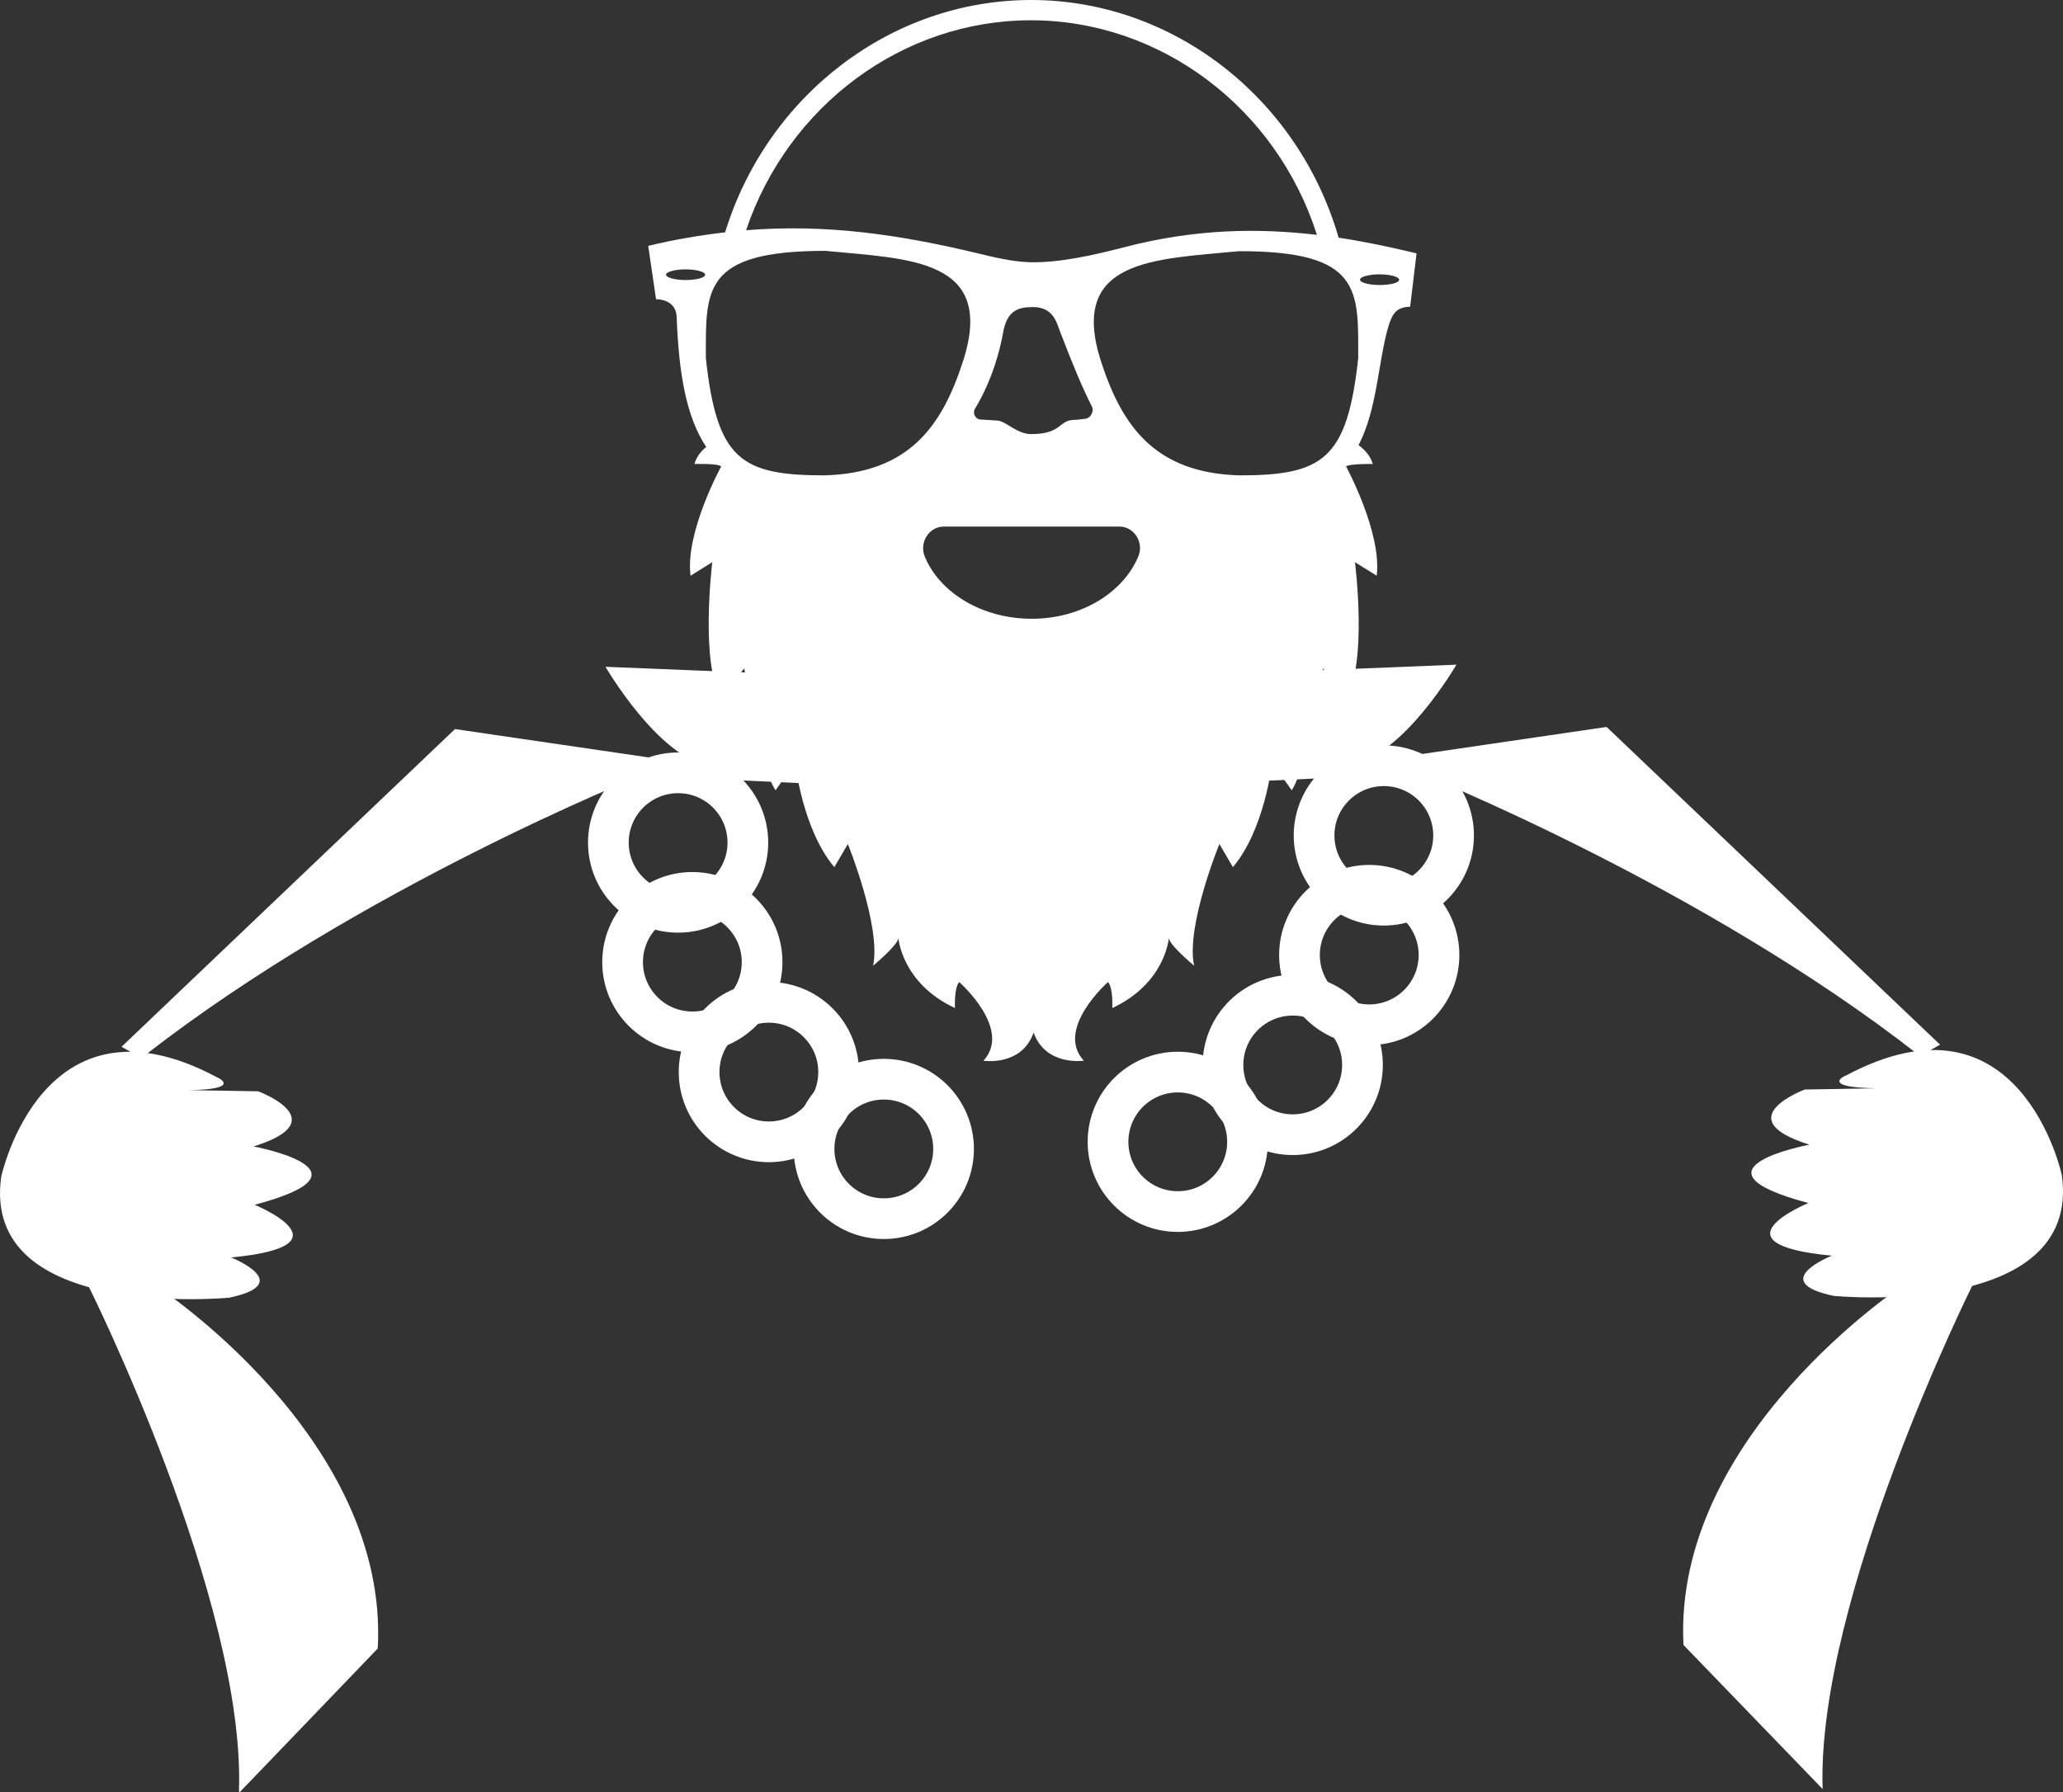 <?xml version="1.0" encoding="utf-8"?>
<!-- Generator: Adobe Illustrator 16.0.0, SVG Export Plug-In . SVG Version: 6.00 Build 0)  -->
<!DOCTYPE svg PUBLIC "-//W3C//DTD SVG 1.1//EN" "http://www.w3.org/Graphics/SVG/1.1/DTD/svg11.dtd">
<svg version="1.1" id="Layer_1" xmlns="http://www.w3.org/2000/svg" xmlns:xlink="http://www.w3.org/1999/xlink" x="0px" y="0px"
	 width="354.766px" height="308.264px" viewBox="153.708 265.644 354.766 308.264"
	 enable-background="new 153.708 265.644 354.766 308.264" xml:space="preserve">
<rect x="153.708" y="265.644" width="354.766" height="308.264" fill="#333333" stroke="none"/>
<g>
	<g>
		<path fill="#FFFFFF" d="M383.907,306.525c-6.977-24.113-28.58-40.881-52.876-40.881c-23.991,0-45.35,16.34-52.632,39.963
			c-4.284,0.49-8.629,1.224-13.219,2.326l1.346,9.18c1.285,0,3.488,0.551,3.55,3.121c0.367,9.853,1.713,17.258,5.08,22.277
			c-1.041,0.857-1.714,1.836-2.02,2.938c0,0,4.162-0.123,4.59,0.428c0,0-6.242,11.383-5.263,18.789l3.733-2.326
			c0,0-2.203,17.993,1.714,23.562c0,0,3.06-4.651,3.794-5.263c0,0,2.876,17.503,5.386,20.931c0,0,2.325-3.488,3.427-4.284
			c0,0,1.285,11.139,6.67,17.503l2.326-3.978c0,0,5.753,14.198,4.345,20.931c0,0,4.345-3.611,4.345-4.774
			c0,0,0.551,7.772,9.73,12.057c0,0-0.184-3.488,0.734-4.468c0,0,9.181,8.079,4.162,13.525c0,0,6.548,1.041,8.629-4.835
			c2.081,5.814,8.629,4.835,8.629,4.835c-5.018-5.446,4.162-13.525,4.162-13.525c0.918,0.979,0.734,4.468,0.734,4.468
			c9.18-4.284,9.73-12.057,9.73-12.057c0,1.163,4.346,4.774,4.346,4.774c-1.469-6.732,4.345-20.931,4.345-20.931l2.326,3.978
			c5.386-6.364,6.671-17.503,6.671-17.503c1.102,0.796,3.427,4.284,3.427,4.284c2.509-3.488,5.386-20.931,5.386-20.931
			c0.734,0.673,3.794,5.263,3.794,5.263c3.979-5.63,1.714-23.562,1.714-23.562l3.733,2.326c0.918-7.405-5.264-18.789-5.264-18.789
			c0.429-0.489,4.59-0.428,4.59-0.428c-0.367-1.285-1.224-2.326-2.447-3.244c3.243-6.181,3.366-14.443,5.141-20.44
			c0.673-2.204,1.407-3.305,3.733-3.366l1.102-9.18C392.721,308.117,388.375,307.199,383.907,306.525z M330.97,269.132
			c22.338,0,42.228,15.055,49.205,36.904c-10.037-1.163-20.869-1.102-33.416,2.203c-5.018,1.285-10.832,2.631-16.034,2.509
			c-3.121-0.123-6.059-0.857-8.874-1.53c-13.525-3.244-26.071-5.08-39.841-3.978C289.231,283.82,308.938,269.132,330.97,269.132z
			 M340.272,337.676c-0.612,0.062-1.225,0.184-1.775,0.184l0,0c-2.815,0-2.081,2.448-7.466,2.448c-2.388,0-4.346-2.203-5.753-2.326
			c-0.918-0.061-2.999-0.184-2.999-0.184l0,0c-0.857-0.061-1.347-1.102-0.918-1.836c2.999-4.957,4.284-10.037,4.835-13.036
			c0.673-3.978,2.692-4.406,4.896-4.468c3.917-0.122,4.346,2.876,5.08,4.651c1.896,4.957,3.61,9.119,5.324,12.485
			C341.863,336.452,341.251,337.615,340.272,337.676z M271.605,313.809c-1.836,0-3.366-0.429-3.366-0.918
			c0-0.49,1.53-0.918,3.366-0.918s3.366,0.428,3.366,0.918C275.033,313.38,273.503,313.809,271.605,313.809z M295.535,347.407
			c-14.382,0-18.543-2.693-20.441-20.135c0-11.689-0.734-18.482,20.563-18.482c14.382,1.408,29.438,1.285,23.623,19.094
			C315.67,338.961,310.039,346.979,295.535,347.407z M349.452,361.361c-2.57,6.181-9.792,10.71-18.299,10.71
			c-8.568,0-15.851-4.468-18.421-10.71c-0.979-2.387,0.734-5.141,3.243-5.141h30.294
			C348.718,356.22,350.492,358.974,349.452,361.361z M387.273,327.272c-1.897,17.381-6.059,20.135-20.44,20.135
			c-14.505-0.428-20.135-8.446-23.746-19.461c-5.813-17.81,9.241-17.687,23.623-19.095
			C388.008,308.79,387.273,315.583,387.273,327.272z M390.945,314.665c-1.836,0-3.365-0.428-3.365-0.918
			c0-0.489,1.529-0.918,3.365-0.918s3.366,0.429,3.366,0.918C394.312,314.298,392.781,314.665,390.945,314.665z"/>
	</g>
</g>
<path fill="#FFFFFF" d="M179.928,453.038l18.176,0.307c0,0,13.525,5.019-0.796,9.485c0,0,22.338,4.162,0.184,10.037
	c0,0,17.197,7.038-4.039,9.058c0,0,11.261,4.468-0.306,6.916c0,0-42.779,4.161-39.229-20.809c0,0,7.099-33.17,37.148-17.074
	C191.005,450.896,197.431,453.772,179.928,453.038z"/>
<path fill="#FFFFFF" d="M482.256,452.732l-18.176,0.306c0,0-13.525,5.019,0.795,9.486c0,0-22.338,4.161-0.184,10.037
	c0,0-17.197,7.038,4.039,9.058c0,0-11.261,4.467,0.307,6.915c0,0,42.778,4.162,39.229-20.808c0,0-7.099-33.171-37.148-17.075
	C471.179,450.529,464.753,453.405,482.256,452.732z"/>
<path fill="#FFFFFF" d="M467.14,573.357c-1.102-32.681,25.826-86.781,25.826-86.781l-11.812-0.796
	c-30.906-21.175,6.182-40.453,6.182-40.453l-57.345-54.651l-43.819,6.426c8.996-1.591,17.993-17.136,17.993-17.136l-39.352,1.591
	c-1.102,5.875-24.174,19.033-24.174,19.033c0.856,0.184,1.652,0.429,2.509,0.674l54.835-2.571c0,0,48.349,19.278,85.436,48.226
	c0,0-33.722,20.869-2.265,39.658c0,0-39.78,26.01-37.944,61.995L467.14,573.357C467.14,573.419,467.14,573.357,467.14,573.357z"/>
<path fill="#FFFFFF" d="M318.852,401.631c0.796-0.307,1.652-0.49,2.51-0.674c0,0-23.073-13.097-24.174-19.033l-39.352-1.591
	c0,0,8.997,15.544,17.993,17.136l-43.88-6.426l-57.345,54.651c0,0,37.087,19.278,6.181,40.453l-11.812,0.796
	c0,0,26.989,54.101,25.827,86.781c0,0,0,0.062,0.122,0.184l23.746-24.725c2.02-36.169-37.944-62.24-37.944-62.24
	c31.457-18.728-2.265-39.658-2.265-39.658c37.087-28.947,85.436-48.226,85.436-48.226L318.852,401.631z"/>
<g>
	<circle fill="none" stroke="#FFFFFF" stroke-width="7" stroke-miterlimit="10" cx="270.32" cy="410.565" r="11.995"/>
	<circle fill="none" stroke="#FFFFFF" stroke-width="7" stroke-miterlimit="10" cx="272.769" cy="431.129" r="11.995"/>
	<circle fill="none" stroke="#FFFFFF" stroke-width="7" stroke-miterlimit="10" cx="285.926" cy="450.04" r="11.996"/>
	<circle fill="none" stroke="#FFFFFF" stroke-width="7" stroke-miterlimit="10" cx="305.694" cy="463.259" r="11.995"/>
</g>
<g>
	<circle fill="none" stroke="#FFFFFF" stroke-width="7" stroke-miterlimit="10" cx="391.68" cy="409.342" r="11.995"/>
	<circle fill="none" stroke="#FFFFFF" stroke-width="7" stroke-miterlimit="10" cx="389.171" cy="429.905" r="11.996"/>
	<circle fill="none" stroke="#FFFFFF" stroke-width="7" stroke-miterlimit="10" cx="376.013" cy="448.815" r="11.995"/>
	<circle fill="none" stroke="#FFFFFF" stroke-width="7" stroke-miterlimit="10" cx="356.245" cy="462.035" r="11.995"/>
</g>
</svg>

